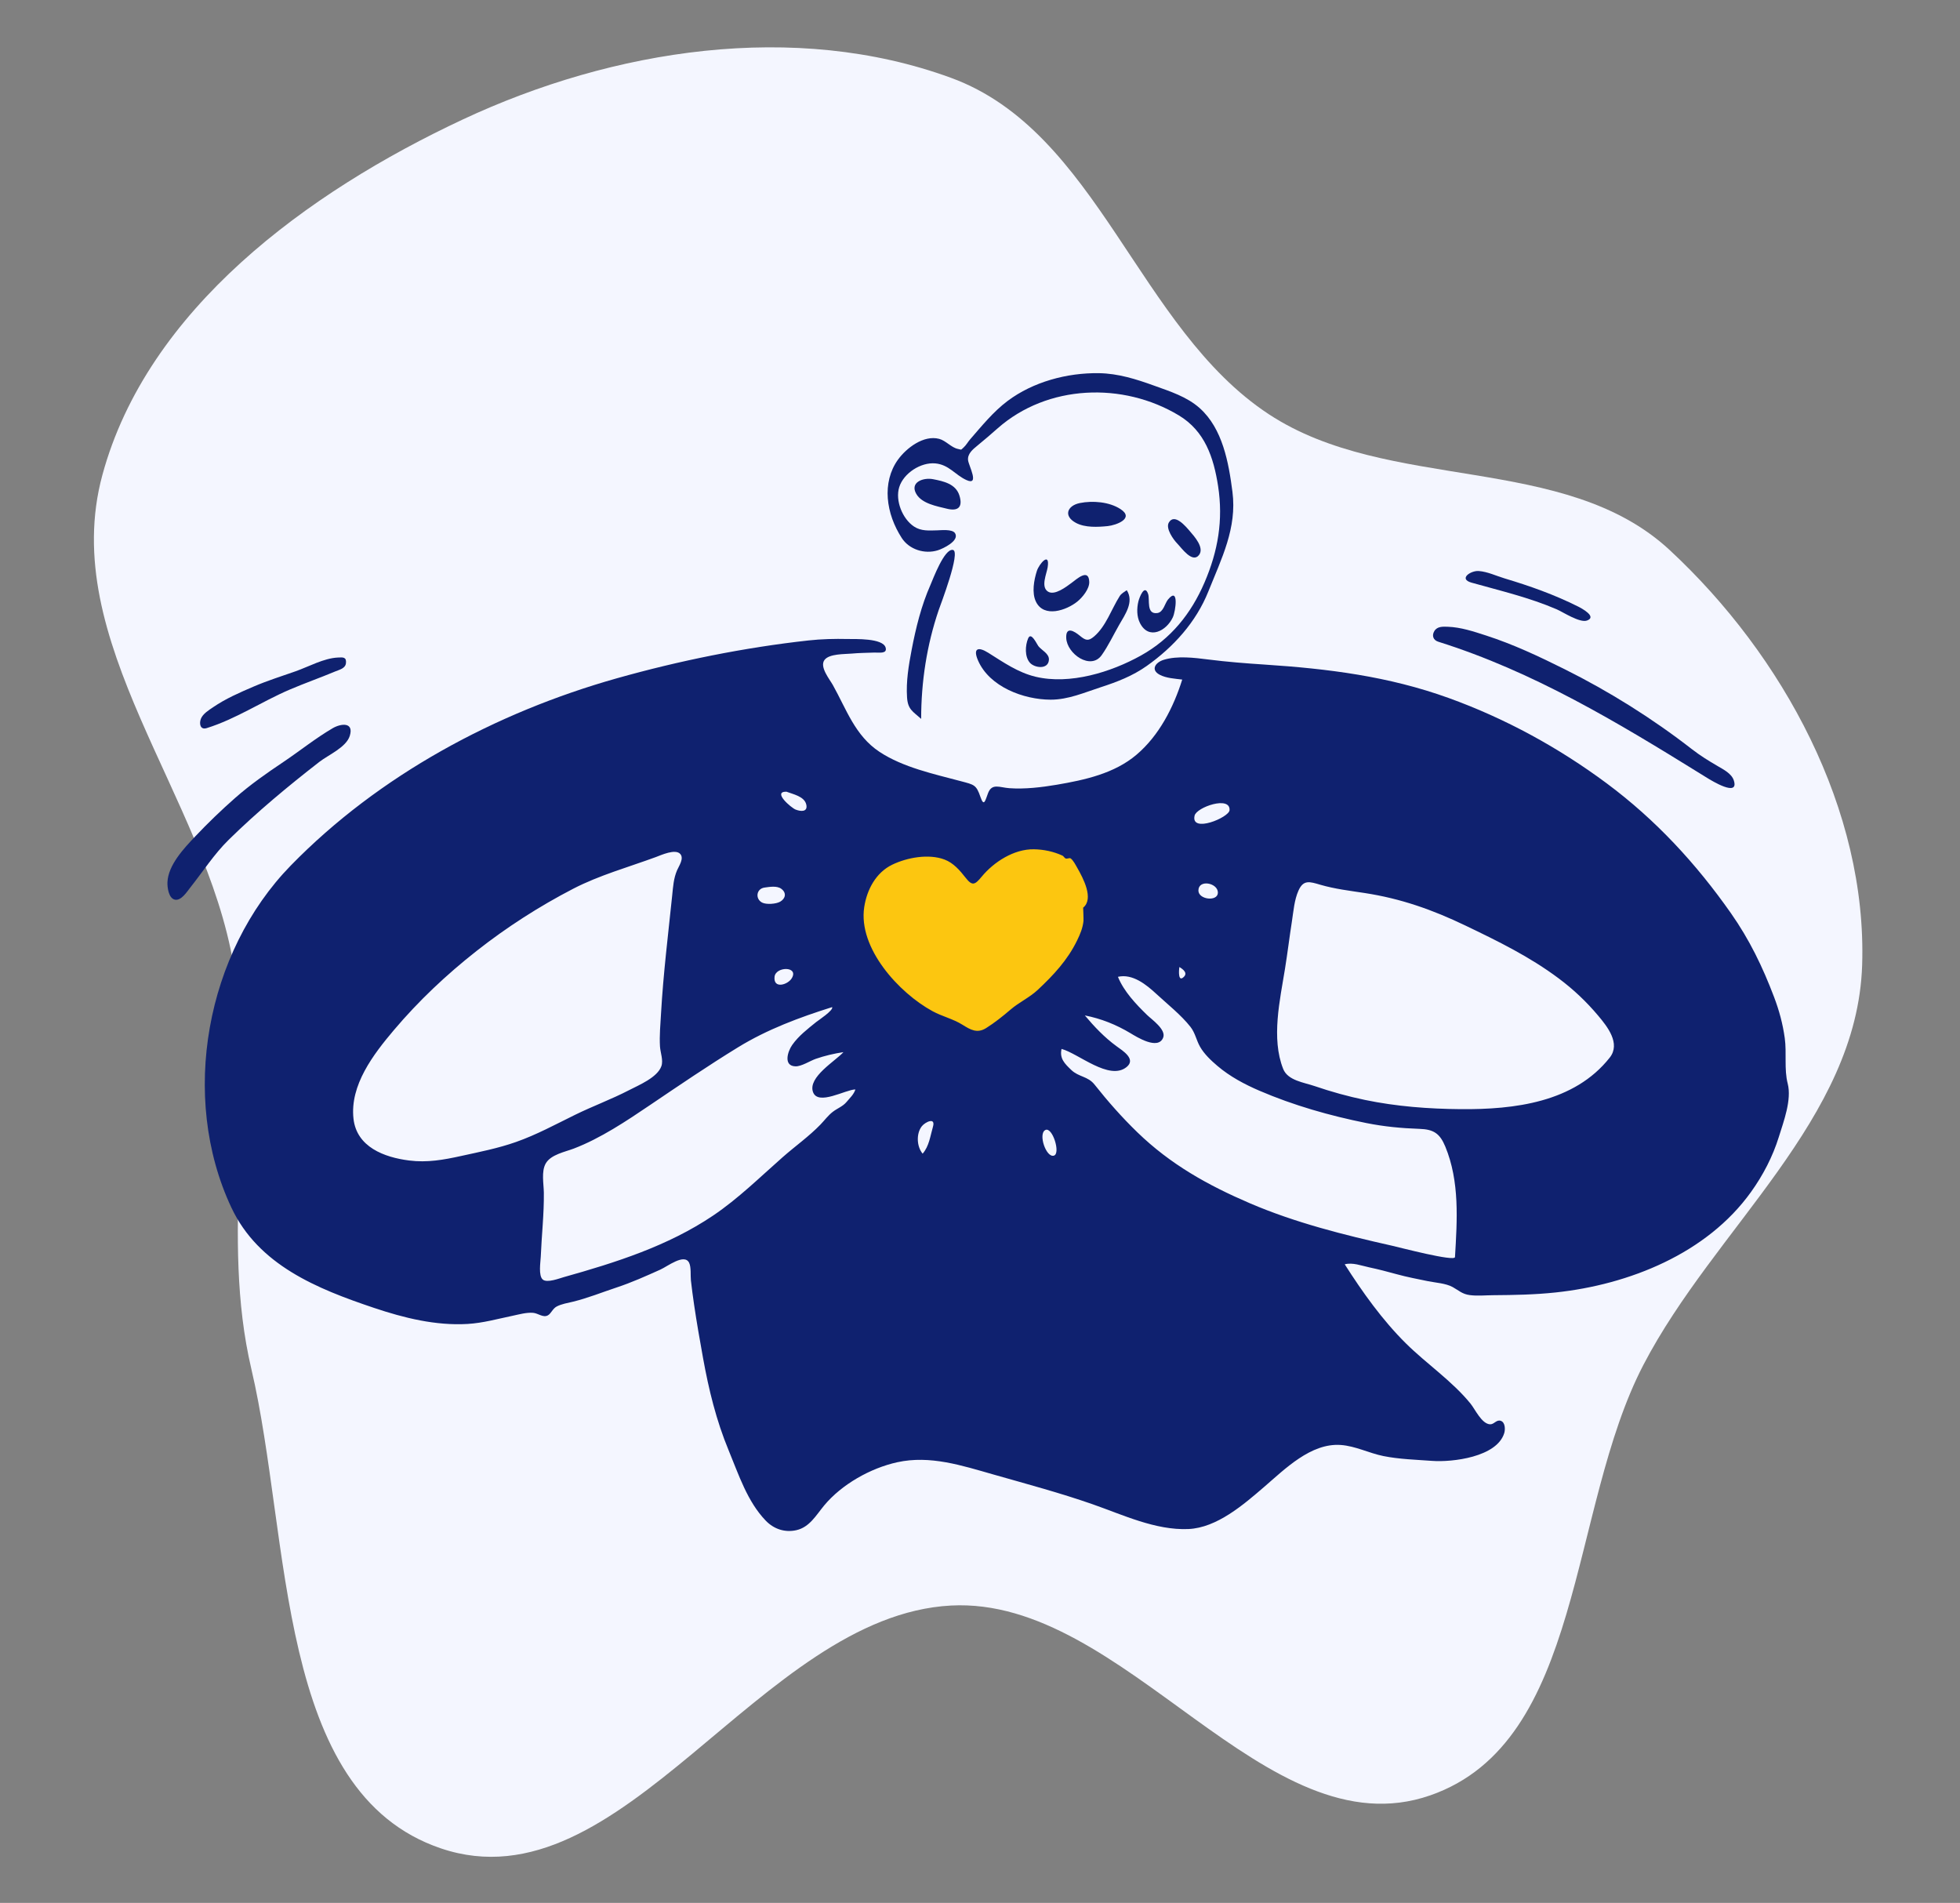 <svg width="376" height="365" viewBox="0 0 376 365" fill="none" xmlns="http://www.w3.org/2000/svg">
<rect x="0" y="0" width="376" height="365" fill="#808080" stroke="none"/>
<path fill-rule="evenodd" clip-rule="evenodd" d="M182.42 14.923C210.702 25.264 218.247 62.927 243.415 79.461C266.422 94.575 300.125 86.775 320.3 105.502C342.111 125.747 358.187 155.365 357.229 185.108C356.274 214.74 328.947 235.504 315.264 261.805C300.843 289.524 303.887 334.119 274.373 344.375C242.693 355.382 215.909 306.169 182.42 307.964C145.729 309.931 119.401 366.317 84.594 354.548C52.825 343.806 55.885 295.236 48.219 262.588C42.208 236.985 49.134 211.05 44.809 185.108C39.385 152.563 11.004 122.97 19.637 91.125C28.255 59.337 58.951 36.882 88.78 22.918C117.643 9.406 152.488 3.978 182.42 14.923Z" fill="#F4F6FF"/>
<mask id="mask0_169_311" style="mask-type:alpha" maskUnits="userSpaceOnUse" x="0" y="0" width="376" height="365">
<rect x="0.143" y="0.291" width="375" height="363.961" fill="#D9D9D9"/>
</mask>
<g mask="url(#mask0_169_311)">
<path fill-rule="evenodd" clip-rule="evenodd" d="M233.416 206.028C232.744 215.88 219.376 221.002 211.268 223.104C212.894 213.439 214.992 203.421 213.687 193.62C213.257 190.391 212.693 187.18 212.087 183.98C211.863 182.797 211.632 181.615 211.392 180.435C211.334 180.148 210.864 178.892 211.014 178.606C211.282 178.094 213.549 178.175 214.127 178.197C215.616 178.254 217.078 178.63 218.44 179.226C221.304 180.476 223.717 182.629 225.704 185.005C230.392 190.608 233.922 198.6 233.416 206.028ZM217.939 139.062C210.179 143.657 200.831 146.124 191.98 147.326C178.496 149.157 164.729 147.049 151.546 144.127C148.309 143.41 145.079 142.637 141.89 141.73C141.747 151.072 144.375 159.956 149.508 167.748C153.752 174.189 159.29 179.573 164.132 185.54C168.638 191.094 172.273 197.36 172.453 204.691C172.529 207.751 172.277 210.55 169.715 212.533C167.141 214.525 163.664 215.264 160.514 215.718C152.626 216.855 144.365 216.241 136.527 214.989C135.005 214.746 133.486 214.469 131.984 214.124C130.278 213.731 129.681 213.268 128.256 214.548C125.183 217.311 123.773 221.454 123.077 225.417C121.772 232.84 122.214 241.5 124.095 248.823C125.907 255.878 134.458 259.788 140.793 261.493C159.902 266.635 180.984 259.533 195.646 246.891C195.966 246.615 196.283 246.336 196.592 246.048C197.634 248.217 198.771 250.347 200.014 252.407C200.879 253.84 201.789 255.28 202.879 256.555C203.273 257.016 203.735 257.638 204.273 257.939C205.275 258.501 206.294 258.088 207.429 257.891C215.797 256.438 224.146 254.527 232.104 251.517C244.201 246.942 255.05 239.405 260.784 227.499C263.68 221.484 265.19 214.895 265.921 208.287C266.76 200.699 266.941 192.943 264.806 185.547C260.894 171.995 250.911 161.007 239.979 152.534C233.214 147.29 225.778 142.551 217.939 139.062Z" fill="#FCC610"/>
<path fill-rule="evenodd" clip-rule="evenodd" d="M79.402 183.82C84.496 159.223 93.301 137.124 109.368 117.816C127.632 95.869 146.852 67.151 175.372 68.494C203.624 69.824 213.966 105.347 235.441 123.751C260.623 145.331 303.109 151.369 309.945 183.82C317.19 218.215 295.387 254.552 267.5 275.948C241.988 295.522 207.498 285.674 175.372 287.068C140.572 288.578 98.603 309.819 74.887 284.305C51.157 258.776 72.333 217.951 79.402 183.82Z" fill="#F4F6FF"/>
<path fill-rule="evenodd" clip-rule="evenodd" d="M164.379 164.96C161.027 167.39 161.56 172.172 162.57 175.647C164.056 180.763 167.016 185.499 170.393 189.581C176.384 196.824 186.554 204.956 195.929 198.598C204.277 192.935 209.543 181.509 211.361 171.885C211.923 168.911 212.671 164.48 210.031 162.244C206.129 158.938 199.245 159.54 194.534 159.965C191.432 160.245 188.438 161.196 185.373 160.75C178.249 159.712 170.321 160.652 164.379 164.96Z" fill="#FCC610"/>
<path fill-rule="evenodd" clip-rule="evenodd" d="M308.809 202.859C302.017 211.474 290.47 212.836 280.215 212.751C274.057 212.7 267.887 212.237 261.849 210.982C258.594 210.305 255.361 209.409 252.216 208.332C250.139 207.62 247.047 207.265 246.163 205.039C243.831 199.166 245.546 191.801 246.507 185.84C246.995 182.808 247.362 179.758 247.837 176.724C248.141 174.782 248.286 172.634 249.1 170.818C250.053 168.69 251.256 169.115 253.271 169.703C256.047 170.513 258.897 170.85 261.751 171.286C268.717 172.35 274.794 174.494 281.124 177.535C287.384 180.54 293.455 183.507 299.039 187.687C301.867 189.805 304.305 192.104 306.576 194.803C308.33 196.889 310.948 200.145 308.809 202.859ZM279.12 241.126C279.066 242.053 268.421 239.253 267.021 238.939C257.83 236.877 248.457 234.53 239.78 230.805C231.681 227.328 224.545 223.351 218.172 217.174C215.202 214.295 212.53 211.264 209.973 208.035C208.692 206.416 206.941 206.604 205.512 205.235C204.226 204.003 203.241 203.041 203.642 201.198C206.854 202.045 212.785 207.365 216.115 204.678C218.013 203.147 215.38 201.547 214.165 200.66C211.881 198.992 209.928 196.933 208.112 194.773C211.23 195.377 214.132 196.545 216.845 198.17C218.051 198.892 222.183 201.511 223.144 199.015C223.736 197.478 220.935 195.547 220.061 194.697C217.916 192.61 215.6 190.173 214.462 187.367C217.277 186.714 219.931 188.89 221.849 190.663C223.977 192.63 226.587 194.696 228.371 196.963C229.292 198.133 229.493 199.514 230.212 200.776C231.021 202.195 232.316 203.411 233.553 204.462C235.937 206.485 238.725 207.975 241.587 209.207C248.127 212.023 255.136 214.016 262.107 215.414C265.527 216.099 268.863 216.415 272.334 216.532C275.032 216.622 276.225 217.429 277.255 219.914C280.042 226.64 279.536 234.039 279.12 241.126ZM199.07 189.879C197.511 191.338 195.484 192.254 193.854 193.657C192.419 194.891 190.764 196.209 189.163 197.207C187.454 198.272 186.177 197.525 184.638 196.561C182.831 195.43 180.754 194.972 178.893 193.959C172.46 190.458 164.589 181.878 165.79 173.999C166.299 170.66 168.025 167.375 171.16 165.86C174.007 164.484 178.145 163.721 181.191 164.871C182.909 165.519 184.139 166.952 185.239 168.36C186.523 170.001 187.015 169.742 188.322 168.159C190.661 165.327 194.519 162.843 198.332 162.902C200.227 162.932 202.11 163.332 203.817 164.118C204.048 164.225 204.177 164.548 204.409 164.657C204.694 164.792 205.163 164.512 205.361 164.638C205.861 164.954 206.36 165.943 206.648 166.444C207.805 168.457 209.888 172.405 207.789 174.099C207.788 174.1 207.883 176.392 207.854 176.653C207.706 178.021 207.233 179.15 206.624 180.4C204.795 184.157 202.095 187.05 199.07 189.879ZM202.18 221.666C200.703 222.125 199.111 217.495 200.528 216.756C201.88 216.051 203.518 221.251 202.18 221.666ZM178.974 216.13C178.462 217.879 178.246 219.864 176.995 221.287C175.849 219.928 175.736 217.419 176.847 216.022C177.482 215.224 179.534 214.219 178.974 216.13ZM226.255 185.485C226.247 185.529 228.033 186.383 227.162 187.317C225.971 188.593 226.135 186.11 226.255 185.485ZM233.636 171.23C233.616 172.998 229.872 172.571 229.899 170.793C229.931 168.604 233.658 169.355 233.636 171.23ZM229.167 156.449C229.538 154.83 236.05 152.578 235.873 155.4C235.784 156.815 228.381 159.892 229.167 156.449ZM162.409 211.36C161.679 212.237 160.642 212.583 159.767 213.257C158.849 213.963 158.193 214.879 157.392 215.708C155.191 217.983 152.542 219.853 150.168 221.943C145.802 225.785 141.621 229.916 136.781 233.175C128.133 238.998 118.103 242.183 108.147 244.972C107.322 245.203 104.946 246.135 104.13 245.44C103.25 244.691 103.698 242.056 103.738 241.059C103.903 236.973 104.38 232.839 104.328 228.759C104.307 227.083 103.816 224.701 104.691 223.168C105.667 221.455 108.392 220.954 110.079 220.31C115.203 218.351 120.14 215.047 124.667 211.986C130.232 208.224 135.853 204.4 141.58 200.888C147.19 197.447 153.379 195.143 159.638 193.178C159.928 193.787 156.941 195.748 156.6 196.023C154.963 197.341 153.181 198.708 151.966 200.448C151.105 201.679 150.223 204.467 152.599 204.538C153.751 204.573 155.453 203.459 156.498 203.099C158.223 202.503 160 202.085 161.805 201.814C160.253 203.522 154.995 206.59 155.952 209.43C156.88 212.187 162.249 208.97 164.097 208.97C163.794 209.931 163.033 210.609 162.409 211.36ZM98.98 219.053C95.542 220.262 92.018 220.95 88.469 221.73C85.087 222.475 81.96 223.036 78.496 222.6C73.712 221.998 68.419 220.017 67.812 214.582C67.093 208.142 71.641 202.224 75.547 197.604C80.3 191.982 85.637 186.957 91.421 182.407C97.198 177.86 103.434 173.852 109.968 170.469C114.938 167.895 120.551 166.332 125.807 164.4C126.807 164.033 129.572 162.742 130.507 163.812C131.263 164.677 130.234 166.119 129.89 166.922C129.218 168.489 129.125 170.066 128.952 171.748C128.177 179.259 127.245 186.768 126.815 194.312C126.696 196.414 126.485 198.614 126.608 200.717C126.676 201.882 127.282 203.367 126.878 204.504C126.102 206.691 122.547 208.139 120.663 209.116C117.29 210.864 113.719 212.169 110.312 213.842C106.57 215.679 102.926 217.665 98.98 219.053ZM146.665 170.247C147.609 170.118 149.023 169.861 149.864 170.472C150.961 171.269 150.674 172.379 149.66 172.957C148.86 173.414 146.987 173.539 146.196 173.124C144.849 172.418 145.077 170.466 146.665 170.247ZM151.892 187.64C151.129 188.91 148.342 189.744 148.585 187.373C148.793 185.343 153.297 185.301 151.892 187.64ZM150.857 151.856C152.083 152.331 154.308 152.738 154.672 154.315C155.01 155.783 153.619 155.686 152.616 155.282C151.79 154.95 148.112 151.831 150.857 151.856ZM342.948 207.852C342.232 205.065 342.777 201.98 342.382 199.126C341.999 196.359 341.309 193.817 340.319 191.209C338.127 185.437 335.616 180.241 332.064 175.175C325.373 165.635 317.61 157.232 308.236 150.263C298.982 143.384 288.734 137.794 277.879 133.875C266.368 129.72 254.781 128.274 242.642 127.477C239.017 127.24 235.395 126.958 231.791 126.5C229.156 126.165 225.854 125.753 223.249 126.56C221.613 127.067 220.699 128.494 222.481 129.431C223.745 130.095 225.4 130.174 226.796 130.351C225.11 135.708 222.366 141.083 218.018 144.772C213.773 148.373 208.093 149.607 202.736 150.521C199.831 151.016 196.578 151.399 193.628 151.185C191.763 151.051 190.307 150.187 189.555 152.108C189.033 153.443 188.785 154.907 188.097 152.892C187.283 150.509 186.883 150.525 184.35 149.848C179.17 148.464 173.231 147.201 168.712 144.209C164.023 141.103 162.392 136.08 159.775 131.403C159.127 130.247 157.175 127.907 158.173 126.582C159.085 125.371 162.052 125.492 163.411 125.365C164.845 125.232 166.287 125.226 167.726 125.171C168.559 125.138 170.236 125.48 169.901 124.235C169.395 122.359 163.975 122.599 162.629 122.569C160.126 122.513 157.588 122.57 155.098 122.846C142.749 124.211 130.29 126.737 118.34 130.104C95.157 136.637 72.703 148.674 55.784 166.017C39.543 182.663 34.398 210.365 44.382 231.62C49.571 242.667 60.831 247.204 71.747 250.869C77.504 252.802 83.601 254.314 89.721 253.95C92.658 253.774 95.445 252.984 98.31 252.388C99.559 252.128 100.98 251.713 102.263 251.818C103.235 251.897 104.168 252.789 105.079 252.315C105.726 251.979 106.007 251.014 106.797 250.602C107.746 250.109 108.896 249.931 109.921 249.682C112.769 248.99 115.527 247.868 118.312 246.948C121.191 245.996 123.908 244.771 126.67 243.532C128.065 242.907 131.293 240.363 132.202 242.223C132.616 243.071 132.44 244.708 132.541 245.599C132.717 247.156 132.925 248.709 133.152 250.259C133.653 253.673 134.252 257.071 134.865 260.466C135.974 266.591 137.401 272.455 139.789 278.217C141.695 282.818 143.368 288.032 146.908 291.692C148.453 293.289 150.561 294.008 152.778 293.506C155.298 292.935 156.553 290.645 158.084 288.794C161.451 284.72 167.009 281.598 172.143 280.474C178.428 279.098 184.551 281.111 190.551 282.821C196.898 284.631 203.358 286.355 209.588 288.531C215.393 290.558 221.66 293.552 227.956 293.291C233.446 293.064 238.573 288.596 242.533 285.191C246.509 281.77 251.481 276.762 257.199 277.165C260.038 277.365 262.626 278.734 265.391 279.291C268.427 279.902 271.658 279.989 274.745 280.217C278.577 280.5 287.151 279.501 288.569 274.89C288.779 274.206 288.781 272.798 287.877 272.524C287.046 272.273 286.622 273.244 285.835 273.199C284.233 273.109 282.982 270.317 282.102 269.236C278.552 264.872 273.682 261.617 269.698 257.674C265.199 253.223 261.358 247.83 257.968 242.511C259.501 242.113 261.154 242.774 262.637 243.088C264.44 243.47 266.196 243.932 267.972 244.42C269.929 244.959 271.914 245.33 273.901 245.741C275.383 246.047 277.35 246.139 278.688 246.882C279.856 247.532 280.508 248.229 281.958 248.417C283.432 248.608 284.946 248.447 286.427 248.437C290.434 248.41 294.432 248.336 298.419 247.912C312.509 246.415 327.444 240.456 335.916 228.628C338.221 225.411 340.077 221.847 341.25 218.065C342.166 215.113 343.745 210.952 342.948 207.852Z" fill="#0F216F"/>
<path fill-rule="evenodd" clip-rule="evenodd" d="M210.797 71.579C214.5 71.632 217.971 72.73 221.421 73.978C224.455 75.075 227.689 76.091 230.143 78.281C234.555 82.222 235.705 88.747 236.427 94.33C237.328 101.296 234.33 107.14 231.808 113.442C229.448 119.337 225.117 124.112 219.97 127.75C217.273 129.656 214.292 130.807 211.174 131.815C208.006 132.84 204.938 134.212 201.55 134.207C196.403 134.2 189.814 131.755 187.621 126.685C186.623 124.376 187.595 123.961 189.593 125.216C192.49 127.037 195.283 129.001 198.669 129.809C205.236 131.375 213.101 128.948 218.859 125.746C224.615 122.545 228.479 117.736 231.062 111.747C233.667 105.706 234.68 99.754 233.675 93.241C232.823 87.722 231.129 82.68 226.156 79.684C215.419 73.218 200.953 73.739 191.405 82.143C190.096 83.295 188.801 84.416 187.452 85.516C186.594 86.215 185.584 87.054 185.709 88.264C185.815 89.299 188.023 93.292 185.364 92.066C183.209 91.071 182.038 89.127 179.427 88.886C176.648 88.63 173.333 90.765 172.502 93.452C171.709 96.016 173.123 99.523 175.338 100.994C176.709 101.904 178.218 101.763 179.776 101.727C180.549 101.708 182.7 101.457 183.212 102.274C184.117 103.72 180.924 105.239 179.894 105.558C177.386 106.336 174.423 105.421 172.981 103.182C171.516 100.907 170.513 98.273 170.311 95.563C170.118 92.965 170.708 90.336 172.24 88.203C173.87 85.935 177.192 83.392 180.17 84.18C181.463 84.522 182.501 85.858 183.77 86.112C184.571 86.271 184.234 86.386 184.897 85.792C185.318 85.416 185.716 84.721 186.105 84.275C188.34 81.708 190.55 78.969 193.286 76.915C198.192 73.232 204.712 71.493 210.797 71.579ZM197.232 122.459C197.812 121.099 198.878 123.525 199.193 123.931C199.817 124.733 201.284 125.358 201.221 126.541C201.116 128.495 198.453 128.133 197.565 127.114C196.554 125.953 196.66 123.802 197.232 122.459ZM216.155 113.207C217.592 115.446 215.84 117.863 214.704 119.845C213.618 121.74 212.609 123.882 211.345 125.664C209.246 128.621 204.679 125.422 204.543 122.382C204.439 120.055 206.088 121.068 207.146 121.937C208.235 122.832 208.751 123.055 209.892 122.077C212.189 120.11 213.22 116.82 214.808 114.328C215.123 113.834 215.693 113.537 216.155 113.207ZM220.251 113.927C220.621 115.01 219.844 117.879 222.005 117.593C223.199 117.434 223.454 115.721 224.081 114.973C226.192 112.459 225.545 117.214 224.993 118.404C223.777 121.026 220.375 122.833 218.687 119.506C218.059 118.268 218.062 116.706 218.381 115.376C218.555 114.651 219.567 111.928 220.251 113.927ZM200.982 108.799C200.791 110.062 199.603 112.579 201.053 113.483C202.329 114.279 204.551 112.551 205.533 111.83C206.554 111.08 208.868 108.929 208.958 111.606C209.005 112.97 207.639 114.607 206.665 115.393C204.586 117.069 200.266 118.572 198.734 115.417C197.899 113.699 198.356 111.252 198.907 109.521C199.355 108.117 201.444 105.747 200.982 108.799ZM228.25 101.881C229.096 102.864 231.101 105.065 230.011 106.464C228.736 108.1 226.665 105.099 225.848 104.264C225.112 103.512 223.565 101.369 224.224 100.233C225.317 98.353 227.507 101.019 228.25 101.881ZM214.952 97.651C217.717 99.453 214.081 100.75 212.506 100.911C210.6 101.105 208.162 101.234 206.411 100.299C203.929 98.973 204.756 96.97 207.162 96.49C209.629 95.999 212.806 96.252 214.952 97.651ZM179 91.916C181.033 92.311 183.356 92.826 184.049 95.043C184.764 97.335 183.737 98.095 181.659 97.579C179.737 97.102 176.867 96.621 175.78 94.744C174.482 92.501 177.114 91.549 179 91.916Z" fill="#0F216F"/>
<path fill-rule="evenodd" clip-rule="evenodd" d="M67.099 141.152C66.417 143.356 62.963 144.817 61.24 146.157C55.215 150.845 49.327 155.725 43.88 161.075C41.053 163.851 38.913 167.21 36.461 170.298C35.863 171.052 34.803 172.74 33.63 172.581C32.343 172.408 32.083 170.191 32.123 169.223C32.264 165.921 35.279 162.732 37.43 160.459C39.849 157.902 42.435 155.411 45.077 153.083C47.984 150.521 51.14 148.318 54.356 146.161C57.514 144.044 60.541 141.597 63.825 139.679C65.373 138.776 67.941 138.432 67.099 141.152ZM277.714 120.22C280.229 120.3 282.683 121.125 285.055 121.89C290.273 123.575 295.242 125.912 300.142 128.355C308.732 132.637 316.999 137.818 324.577 143.708C326.161 144.939 327.785 145.937 329.508 146.944C330.61 147.588 332.182 148.375 332.607 149.689C333.686 153.03 328.24 149.677 327.467 149.197L326.38 148.523C310.257 138.531 294.152 128.822 275.915 123.091C274.943 122.786 274.641 121.919 275.151 121.06C275.703 120.129 276.78 120.191 277.714 120.22ZM66.366 127.212C66.249 128.23 65.097 128.461 64.32 128.787C61.42 130.005 58.449 131.044 55.557 132.282C50.19 134.58 45.261 137.915 39.66 139.659C38.379 140.058 38.191 138.766 38.533 137.887C38.915 136.905 40.061 136.216 40.891 135.649C43.283 134.01 45.995 132.832 48.652 131.694C51.285 130.565 53.997 129.71 56.697 128.764C59.206 127.884 62.119 126.246 64.814 126.125L64.931 126.119C65.789 126.076 66.501 126.018 66.366 127.212ZM282.292 111.759C279.728 111.038 282.15 109.415 283.674 109.529C285.374 109.656 287.017 110.459 288.629 110.943C293.558 112.423 298.127 114.041 302.731 116.338C303.418 116.681 306.443 118.307 304.442 119.027C303.055 119.526 299.816 117.386 298.626 116.872C293.393 114.616 287.77 113.3 282.292 111.759Z" fill="#0F216F"/>
<path fill-rule="evenodd" clip-rule="evenodd" d="M180.079 117.014C180.399 116.073 184.363 105.794 182.812 105.484C181.168 105.155 178.971 111.119 178.495 112.197C176.734 116.176 175.691 120.447 174.874 124.715C174.305 127.688 173.805 130.733 174.005 133.771C174.158 136.107 175.122 136.46 176.712 137.891C176.712 130.798 177.79 123.728 180.079 117.014Z" fill="#0F216F"/>
</g>
</svg>

